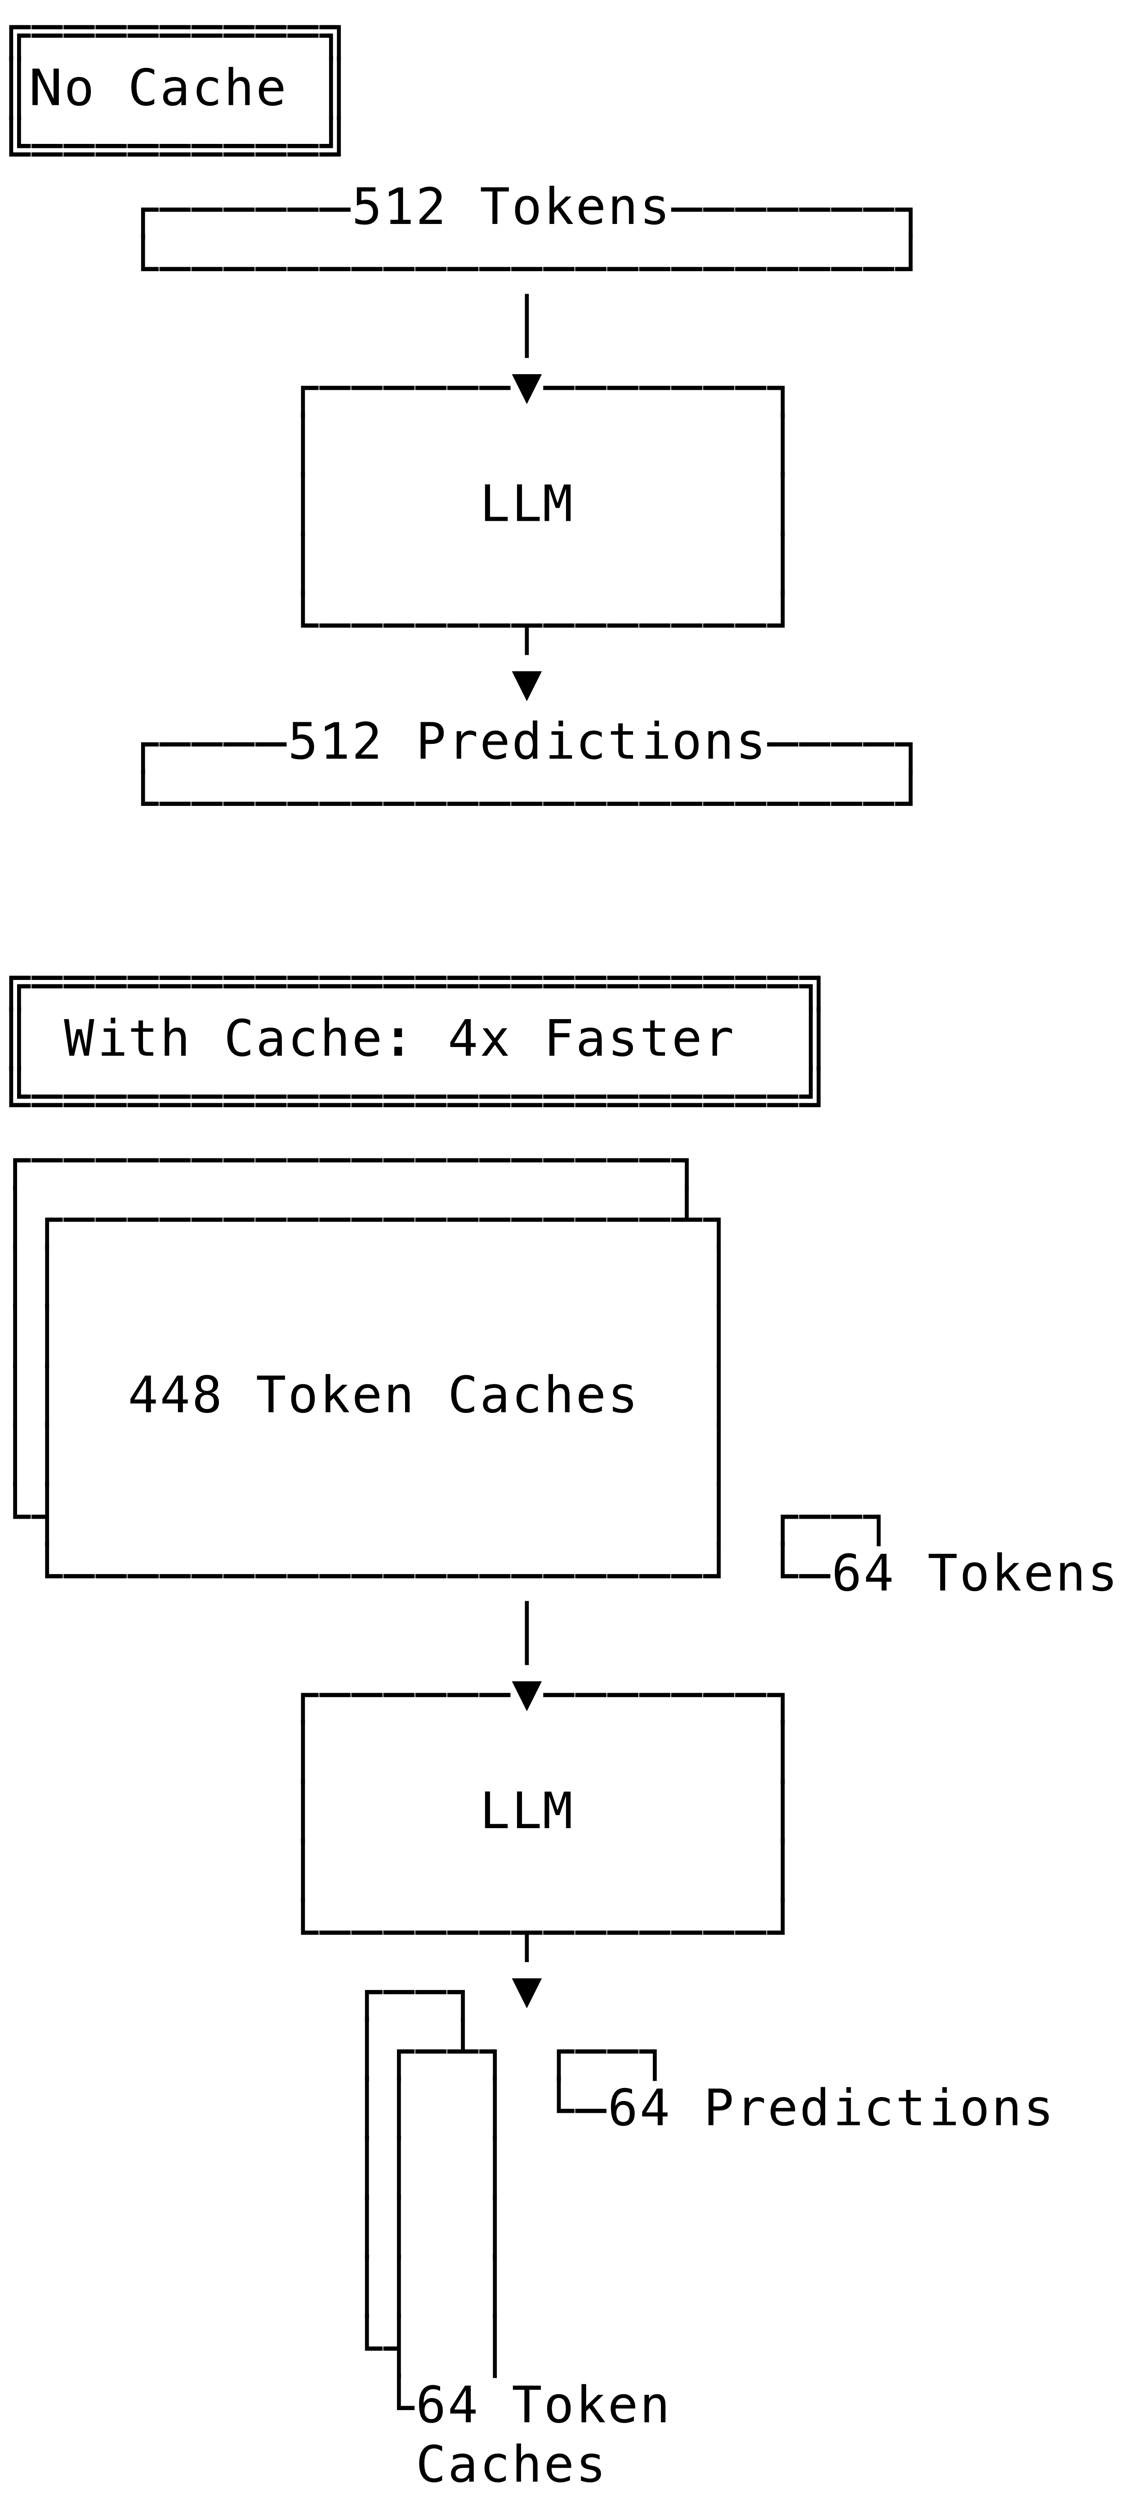 <svg xmlns="http://www.w3.org/2000/svg" width="246" height="547" viewBox="0 0 246 547"><style>@media (prefers-color-scheme:dark){path{fill:#f6f6f6}}</style><path d="M2.02 13.32V5.487h4.71v.924H2.879v6.907Zm1.718 0V7.335H6.73v.924H4.598v5.06Z"/><path d="M2.02 26.32V12.3h.859v14.02Zm1.718 0V12.3h.86v14.02Z"/><path d="M3.738 32.412v-7.111h.86v6.187H6.73v.924ZM2.02 34.26V25.3h.859v8.036H6.73v.924Zm0 187.06v-7.832h4.71v.924H2.879v6.907Zm1.718 0v-5.984H6.73v.924H4.598v5.06Z"/><path d="M2.02 234.32V220.3h.859v14.02Zm1.718 0V220.3h.86v14.02Z"/><path d="M3.738 240.412v-7.111h.86v6.187H6.73v.924ZM2.02 242.26v-8.96h.859v8.036H6.73v.924Zm.859 18.06v-6.908H6.73v.924H3.738v5.983Z"/><path d="M2.879 273.32V259.3h.86v14.02Z"/><path d="M2.879 286.32V272.3h.86v14.02Z"/><path d="M2.879 299.32V285.3h.86v14.02Z"/><path d="M2.879 312.32V298.3h.86v14.02Z"/><path d="M2.879 325.32V311.3h.86v14.02Z"/><path d="M2.879 332.336V324.3h.86v7.111H6.73v.924Zm7 13V337.3h.86v7.111h2.991v.924Zm56 31.984v-6.908h3.851v.924h-2.992v5.983Z"/><path d="M65.879 390.32V376.3h.86v14.02Z"/><path d="M65.879 403.32V389.3h.86v14.02Z"/><path d="M65.879 416.32V402.3h.86v14.02Z"/><path d="M65.879 423.336V415.3h.86v7.111h2.991v.924Zm14 18.984v-6.908h3.851v.924h-2.992v5.983Z"/><path d="M79.879 455.32V441.3h.86v14.02Z"/><path d="M79.879 468.32V454.3h.86v14.02Z"/><path d="M79.879 481.32V467.3h.86v14.02Z"/><path d="M79.879 494.32V480.3h.86v14.02Z"/><path d="M79.879 507.32V493.3h.86v14.02Z"/><path d="M79.879 514.336V506.3h.86v7.111h2.991v.924Zm7 13V519.3h.86v7.111h2.991v.924Zm9.884 15.379q-.413.22-.848.33-.436.11-.924.11-1.542 0-2.393-1.09T91.747 539q0-1.966.856-3.065.857-1.098 2.388-1.098.488 0 .924.11.435.11.848.33v1.112q-.397-.327-.854-.5-.456-.171-.918-.171-1.058 0-1.585.816-.526.817-.526 2.466 0 1.643.526 2.46.527.816 1.585.816.472 0 .926-.172t.846-.5Zm5.007-2.739h-.327q-.865 0-1.303.304-.437.303-.437.905 0 .542.327.843.328.3.908.3.816 0 1.284-.566.467-.567.472-1.566v-.22Zm1.918-.408V543h-.994v-.892q-.317.538-.797.793t-1.168.255q-.919 0-1.467-.519-.548-.518-.548-1.388 0-1.004.674-1.525t1.98-.521h1.326v-.156q-.005-.72-.365-1.045t-1.15-.325q-.504 0-1.02.145-.515.145-1.004.425v-.989q.548-.21 1.05-.314t.975-.105q.746 0 1.275.22.53.22.857.661.204.269.29.664.086.394.086 1.184m7.011 3.126q-.398.23-.82.346t-.861.116q-1.397 0-2.184-.838t-.787-2.32.787-2.32q.787-.839 2.184-.839.435 0 .848.113.414.113.833.35v1.036q-.392-.35-.787-.505t-.894-.156q-.93 0-1.43.602-.499.601-.499 1.719 0 1.111.503 1.716.502.604 1.426.604.515 0 .923-.159.409-.158.758-.491Zm6.946-3.422V543h-.994v-3.728q0-.81-.284-1.192-.285-.381-.892-.381-.693 0-1.066.491-.373.492-.373 1.41v3.4h-.989v-8.357h.989v3.244q.263-.516.714-.782t1.069-.266q.918 0 1.372.605.454.604.454 1.828m7.371.226v.483h-4.281v.033q-.043 1.23.47 1.767t1.447.537q.473 0 .989-.15.515-.15 1.1-.457v.983q-.563.23-1.087.346t-1.012.116q-1.402 0-2.192-.84-.79-.841-.79-2.318 0-1.44.774-2.3t2.063-.859q1.149 0 1.812.78.664.778.707 1.879m-.989-.29q-.064-.623-.454-1.077-.389-.454-1.12-.454-.714 0-1.176.473t-.505 1.063Zm7.199-2.014v.967q-.424-.247-.854-.371-.43-.123-.875-.123-.672 0-1.002.217-.33.218-.33.663 0 .403.247.602t1.23.387l.397.075q.736.14 1.115.558.378.42.378 1.09 0 .892-.634 1.395-.633.502-1.761.502-.446 0-.935-.094t-1.058-.282v-1.02q.553.284 1.058.426t.956.143q.655 0 1.015-.266t.36-.744q0-.688-1.316-.95l-.043-.012-.37-.075q-.854-.166-1.246-.561t-.392-1.077q0-.865.585-1.335t1.67-.47q.484 0 .93.089.445.089.875.266m-34.903-15.036v1q-.339-.2-.72-.304-.381-.105-.795-.105-1.031 0-1.563.776t-.532 2.286q.258-.538.715-.825t1.047-.287q1.16 0 1.797.711.636.712.636 2.017 0 1.3-.655 2.014-.655.715-1.842.715-1.397 0-2.047-1.002t-.65-3.155q0-2.03.782-3.097.781-1.066 2.264-1.066.397 0 .795.083.397.083.768.24m-1.934 3.39q-.693 0-1.09.499-.398.5-.398 1.38 0 .881.398 1.38.397.5 1.09.5.72 0 1.085-.475.365-.476.365-1.405 0-.934-.365-1.407t-1.085-.473m7.559-2.578-2.53 4.237h2.53Zm-.177-.989h1.256v5.226h1.07v.88h-1.07V530h-1.08v-1.912h-3.4v-1.026Zm10.481 0h6.118v.913h-2.508V530h-1.09v-7.106h-2.52Zm10.057 2.696q-.752 0-1.14.586-.386.585-.386 1.735 0 1.144.387 1.732t1.139.588q.757 0 1.144-.588t.386-1.732q0-1.15-.386-1.735-.387-.586-1.144-.586m0-.838q1.251 0 1.914.811.664.811.664 2.348 0 1.541-.66 2.35-.662.808-1.918.808-1.252 0-1.913-.809-.66-.808-.66-2.35 0-1.536.66-2.347.661-.81 1.913-.81m4.959-2.197h1.02v4.839l2.594-2.498h1.203l-2.368 2.267 2.74 3.749h-1.21l-2.223-3.104-.736.692V530h-1.02Zm11.748 4.855v.483h-4.281v.033q-.043 1.23.47 1.767t1.447.537q.473 0 .989-.15.515-.15 1.1-.457v.983q-.563.23-1.087.346t-1.012.116q-1.402 0-2.192-.84-.79-.841-.79-2.318 0-1.44.774-2.3t2.063-.859q1.149 0 1.812.78.664.778.707 1.879m-.989-.29q-.064-.623-.454-1.077-.389-.454-1.12-.454-.714 0-1.176.473t-.505 1.063Zm7.618.064V530h-.994v-3.728q0-.81-.284-1.192-.285-.381-.892-.381-.693 0-1.066.491-.373.492-.373 1.41v3.4h-.989v-6.016h.989v.903q.263-.516.714-.782t1.069-.266q.918 0 1.372.605.454.604.454 1.828"/><path d="M86.879 520.32v-5.984h-2.986v-.924h2.986v-7.111h.86v14.018Zm21 0V506.3h.86v14.02Zm-21-65v-6.908h3.851v.924h-2.992v5.983Z"/><path d="M86.879 468.32V454.3h.86v14.02Z"/><path d="M86.879 481.32V467.3h.86v14.02Z"/><path d="M86.879 494.32V480.3h.86v14.02Z"/><path d="M86.879 507.32V493.3h.86v14.02Zm21-39V454.3h.86v14.02Z"/><path d="M107.879 481.32V467.3h.86v14.02Z"/><path d="M107.879 494.32V480.3h.86v14.02Z"/><path d="M107.879 507.32V493.3h.86v14.02Zm14-44.984V454.3h.86v7.111h2.991v.924Zm4.014 0v-.924h6.837v.924Zm12.43-5.178v1q-.339-.2-.72-.304-.381-.105-.795-.105-1.031 0-1.563.776t-.532 2.286q.258-.538.715-.825t1.047-.287q1.16 0 1.797.711.636.712.636 2.017 0 1.3-.655 2.014-.655.715-1.842.715-1.397 0-2.047-1.002t-.65-3.155q0-2.03.782-3.097.781-1.066 2.264-1.066.397 0 .795.083.397.083.768.24m-1.934 3.39q-.693 0-1.09.499-.398.5-.398 1.38 0 .881.398 1.38.397.5 1.09.5.72 0 1.085-.475.365-.476.365-1.405 0-.934-.365-1.407t-1.085-.473m7.559-2.578-2.53 4.237h2.53Zm-.177-.989h1.256v5.226h1.07v.88h-1.07V465h-1.08v-1.912h-3.4v-1.026Zm12.372.892v3.013h1.257q.752 0 1.173-.398.422-.397.422-1.112 0-.714-.419-1.109-.419-.394-1.176-.394Zm-1.085-.892h2.342q1.343 0 2.036.61.692.61.692 1.785 0 1.187-.69 1.794t-2.038.607h-1.257V465h-1.085Zm12.146 3.244q-.317-.247-.645-.36t-.72-.113q-.923 0-1.412.58t-.489 1.676V465h-.994v-6.016h.994v1.177q.247-.64.76-.98.513-.342 1.217-.342.365 0 .682.092.317.091.607.284Zm6.812 1.273v.483h-4.281v.033q-.043 1.23.47 1.767t1.447.537q.473 0 .989-.15.515-.15 1.1-.457v.983q-.563.23-1.087.346t-1.012.116q-1.402 0-2.192-.84-.79-.841-.79-2.318 0-1.44.774-2.3t2.063-.859q1.149 0 1.812.78.664.778.707 1.879m-.989-.29q-.064-.623-.454-1.077-.389-.454-1.12-.454-.714 0-1.176.473t-.505 1.063Zm6.581-1.456v-3.11h.989V465h-.989v-.757q-.247.445-.658.68-.41.233-.948.233-1.09 0-1.716-.846t-.625-2.334q0-1.466.628-2.301t1.713-.836q.543 0 .956.234.414.234.65.68m-2.905 2.246q0 1.149.365 1.734.365.586 1.08.586.714 0 1.087-.59.373-.592.373-1.73 0-1.144-.373-1.733-.373-.588-1.088-.588-.714 0-1.08.586-.364.585-.364 1.735m6.994-2.993h2.53v5.226h1.96V465h-4.909v-.768h1.96v-4.458h-1.54Zm1.542-2.337h.988v1.247h-.988Zm9.46 8.025q-.398.23-.82.346t-.861.116q-1.397 0-2.184-.838t-.787-2.32.787-2.32 2.184-.839q.435 0 .848.113.414.113.833.35v1.036q-.392-.35-.787-.505t-.894-.156q-.93 0-1.43.602-.499.601-.499 1.719 0 1.111.503 1.716.502.604 1.426.604.515 0 .923-.159.409-.158.758-.491Zm4.599-7.418v1.708h2.245v.768h-2.245v3.266q0 .666.252.93.253.262.881.262h1.112v.79h-1.209q-1.111 0-1.568-.446-.456-.446-.456-1.536v-3.266h-1.606v-.768h1.606v-1.708Zm5.399 1.73h2.53v5.226h1.96V465h-4.909v-.768h1.96v-4.458h-1.54Zm1.542-2.337h.988v1.247h-.988Zm7.07 3.008q-.752 0-1.14.586-.386.585-.386 1.735 0 1.144.387 1.732t1.139.588q.757 0 1.144-.588t.386-1.732q0-1.15-.386-1.735-.387-.586-1.144-.586m0-.838q1.251 0 1.914.811.664.811.664 2.348 0 1.541-.66 2.35-.662.808-1.918.808-1.252 0-1.913-.809-.66-.808-.66-2.35 0-1.536.66-2.347.661-.81 1.913-.81m9.336 2.432V465h-.994v-3.728q0-.81-.284-1.192-.285-.381-.892-.381-.693 0-1.066.491-.373.492-.373 1.41v3.4h-.989v-6.016h.989v.903q.263-.516.714-.782t1.069-.266q.918 0 1.372.605.454.604.454 1.828m6.581-2.078v.967q-.424-.247-.854-.371-.43-.123-.875-.123-.672 0-1.002.217-.33.218-.33.663 0 .403.247.602t1.23.387l.397.075q.736.14 1.115.558.378.42.378 1.09 0 .892-.634 1.395-.633.502-1.761.502-.446 0-.935-.094t-1.058-.282v-1.02q.553.284 1.058.426t.956.143q.655 0 1.015-.266t.36-.744q0-.688-1.316-.95l-.043-.012-.37-.075q-.854-.166-1.246-.561t-.392-1.077q0-.865.585-1.335t1.67-.47q.484 0 .93.089.445.089.875.266m-138.333-9.858v-.924h6.837v.924Zm7 0v-.924h2.986v-7.111h.86v7.111h2.991v.924Zm9.986 5.984v-5.984h-2.986v-.924h3.845v6.907Z"/><path d="M121.879 455.32v-6.908h3.851v.924h-2.992v5.983Zm4.014-5.984v-.924h6.837v.924Zm7 0v-.924h6.837v.924Zm9.986 5.984v-5.984h-2.986v-.924h3.845v6.907Zm-58.986-18.984v-.924h6.837v.924Zm7 0v-.924h6.837v.924Zm9.986 5.984v-5.984h-2.986v-.924h3.845v6.907Zm14.43-2.901-3.277-6.553h6.558Zm-45.416-16.083v-.924h6.837v.924Zm7 0v-.924h6.837v.924Zm7 0v-.924h6.837v.924Zm7 0v-.924h6.837v.924Zm7 0v-.924h6.837v.924Zm7 0v-.924h6.837v.924Zm9.986 5.984v-5.984h-2.986v-.924h6.837v.924h-2.992v5.983Zm4.014-5.984v-.924h6.837v.924Zm7 0v-.924h6.837v.924Zm7 0v-.924h6.837v.924Zm7 0v-.924h6.837v.924Zm7 0v-.924h6.837v.924Zm7 0v-.924h6.837v.924Zm7 0v-.924h6.837v.924Zm7 0v-.924h2.986v-7.111h.86v8.035Zm-61.738-31.355h1.09v7.106h3.873V400h-4.963Zm7 0h1.09v7.106h3.873V400h-4.963Z"/><path d="M170.879 416.32V402.3h.86v14.02Zm-51.686-24.312h1.45l1.386 4.071 1.397-4.071h1.455V400h-1.004v-7.063l-1.429 4.21h-.822l-1.434-4.21V400h-.999Z"/><path d="M170.879 403.32V389.3h.86v14.02Z"/><path d="M170.879 390.32V376.3h.86v14.02ZM69.893 371.336v-.924h6.837v.924Zm7 0v-.924h6.837v.924Zm7 0v-.924h6.837v.924Zm7 0v-.924h6.837v.924Zm7 0v-.924h6.837v.924Zm7 0v-.924h6.837v.924Zm10.416 3.083-3.277-6.553h6.558Zm3.584-3.083v-.924h6.837v.924Zm7 0v-.924h6.837v.924Zm7 0v-.924h6.837v.924Zm7 0v-.924h6.837v.924Zm7 0v-.924h6.837v.924Zm7 0v-.924h6.837v.924Zm7 0v-.924h6.837v.924Z"/><path d="M170.879 377.32v-5.984h-2.986v-.924h3.845v6.907Zm-56-13V350.3h.86v14.02ZM13.893 345.336v-.924h6.837v.924Zm7 0v-.924h6.837v.924Zm7 0v-.924h6.837v.924Zm7 0v-.924h6.837v.924Zm7 0v-.924h6.837v.924Zm7 0v-.924h6.837v.924Zm7 0v-.924h6.837v.924Zm7 0v-.924h6.837v.924Zm7 0v-.924h6.837v.924Zm7 0v-.924h6.837v.924Zm7 0v-.924h6.837v.924Zm7 0v-.924h6.837v.924Zm7 0v-.924h6.837v.924Zm7 0v-.924h6.837v.924Zm7 0v-.924h6.837v.924Zm7 0v-.924h6.837v.924Zm7 0v-.924h6.837v.924Zm7 0v-.924h6.837v.924Zm7 0v-.924h6.837v.924Zm7 0v-.924h6.837v.924Zm7 0v-.924h2.986v-7.111h.86v8.035Zm16.986 0V337.3h.86v7.111h2.991v.924Zm4.014 0v-.924h6.837v.924Zm12.43-5.178v1q-.339-.2-.72-.304-.381-.105-.795-.105-1.031 0-1.563.776t-.532 2.286q.258-.538.715-.825t1.047-.287q1.16 0 1.797.711.636.712.636 2.017 0 1.3-.655 2.014-.655.715-1.842.715-1.397 0-2.047-1.002t-.65-3.155q0-2.03.782-3.097.781-1.066 2.264-1.066.397 0 .795.083.397.083.768.24m-1.934 3.39q-.693 0-1.09.499-.398.5-.398 1.38 0 .881.398 1.38.397.5 1.09.5.72 0 1.085-.475.365-.476.365-1.405 0-.934-.365-1.407t-1.085-.473m7.559-2.578-2.53 4.237h2.53Zm-.177-.989h1.256v5.226h1.07v.88h-1.07V348h-1.08v-1.912h-3.4v-1.026Zm10.481 0h6.118v.913h-2.508V348h-1.09v-7.106h-2.52Zm10.057 2.696q-.752 0-1.14.586-.386.585-.386 1.735 0 1.144.387 1.732t1.139.588q.757 0 1.144-.588t.386-1.732q0-1.15-.386-1.735-.387-.586-1.144-.586m0-.838q1.251 0 1.914.811.664.811.664 2.348 0 1.541-.66 2.35-.662.808-1.918.808-1.252 0-1.913-.809-.66-.808-.66-2.35 0-1.536.66-2.347.661-.81 1.913-.81m4.959-2.197h1.02v4.839l2.594-2.498h1.203l-2.368 2.267 2.74 3.749h-1.21l-2.223-3.104-.736.692V348h-1.02Zm11.748 4.855v.483h-4.281v.033q-.043 1.23.47 1.767t1.447.537q.473 0 .989-.15.515-.15 1.1-.457v.983q-.563.23-1.087.346t-1.012.116q-1.402 0-2.192-.84-.79-.841-.79-2.318 0-1.44.774-2.3t2.063-.859q1.149 0 1.812.78.664.778.707 1.879m-.989-.29q-.064-.623-.454-1.077-.389-.454-1.12-.454-.714 0-1.176.473t-.505 1.063Zm7.618.064V348h-.994v-3.728q0-.81-.284-1.192-.285-.381-.892-.381-.693 0-1.066.491-.373.492-.373 1.41v3.4h-.989v-6.016h.989v.903q.263-.516.714-.782t1.069-.266q.918 0 1.372.605.454.604.454 1.828m6.581-2.078v.967q-.424-.247-.854-.371-.43-.123-.875-.123-.672 0-1.002.217-.33.218-.33.663 0 .403.247.602t1.23.387l.397.075q.736.14 1.115.558.378.42.378 1.09 0 .892-.634 1.395-.633.502-1.761.502-.446 0-.935-.094t-1.058-.282v-1.02q.553.284 1.058.426t.956.143q.655 0 1.015-.266t.36-.744q0-.688-1.316-.95l-.043-.012-.37-.075q-.854-.166-1.246-.561t-.392-1.077q0-.865.585-1.335t1.67-.47q.484 0 .93.089.445.089.875.266M9.879 338.32v-5.984H6.893v-.924h2.986v-7.111h.86v14.018Z"/><path d="M156.879 338.32V324.3h.86v14.02Zm14 0v-6.908h3.851v.924h-2.992v5.983Zm4.014-5.984v-.924h6.837v.924Zm7 0v-.924h6.837v.924Zm9.986 5.984v-5.984h-2.986v-.924h3.845v6.907Zm-182-65v-6.908h3.851v.924h-2.992v5.983Z"/><path d="M9.879 286.32V272.3h.86v14.02Z"/><path d="M9.879 299.32V285.3h.86v14.02Z"/><path d="M9.879 312.32V298.3h.86v14.02Z"/><path d="M9.879 325.32V311.3h.86v14.02Zm22.069-23.35-2.53 4.237h2.53Zm-.177-.989h1.256v5.226h1.07v.88h-1.07V309h-1.08v-1.912h-3.4v-1.026Zm7.177.989-2.53 4.237h2.53Zm-.177-.989h1.256v5.226h1.07v.88h-1.07V309h-1.08v-1.912h-3.4v-1.026Zm118.108 24.339V311.3h.86v14.02Zm-111.57-20.128q-.726 0-1.12.405-.395.406-.395 1.147t.4 1.152 1.115.411q.73 0 1.125-.405.395-.406.395-1.158 0-.736-.4-1.144t-1.12-.408m-.946-.451q-.693-.178-1.082-.66-.39-.484-.39-1.166 0-.957.65-1.518t1.768-.561q1.122 0 1.772.561t.65 1.518q0 .682-.39 1.165-.389.483-1.082.66.806.178 1.233.715t.427 1.391q0 1.085-.693 1.697t-1.917.613-1.915-.61-.69-1.69q0-.858.427-1.398t1.232-.717m-.392-1.724q0 .644.344.983t.994.338q.655 0 .999-.338.343-.339.343-.983 0-.656-.34-1-.342-.343-1.002-.343-.65 0-.994.346-.344.347-.344.997m12.281-2.036h6.118v.913h-2.508V309h-1.09v-7.106h-2.52Zm10.057 2.696q-.752 0-1.14.586-.386.585-.386 1.735 0 1.144.387 1.732t1.139.588q.757 0 1.144-.588t.386-1.732q0-1.15-.386-1.735-.387-.586-1.144-.586m0-.838q1.251 0 1.914.811.664.811.664 2.348 0 1.541-.66 2.35-.662.808-1.918.808-1.252 0-1.913-.809-.66-.808-.66-2.35 0-1.536.66-2.347.661-.81 1.913-.81m4.959-2.197h1.02v4.839l2.594-2.498h1.203l-2.368 2.267 2.74 3.749h-1.21l-2.223-3.104-.736.692V309h-1.02Zm11.748 4.855v.483h-4.281v.033q-.043 1.23.47 1.767t1.447.537q.473 0 .989-.15.515-.15 1.1-.457v.983q-.563.23-1.087.346t-1.012.116q-1.402 0-2.192-.84-.79-.841-.79-2.318 0-1.44.774-2.3t2.063-.859q1.149 0 1.812.78.664.778.707 1.879m-.989-.29q-.064-.623-.454-1.077-.389-.454-1.12-.454-.714 0-1.176.473t-.505 1.063Zm7.618.064V309h-.994v-3.728q0-.81-.284-1.192-.285-.381-.892-.381-.693 0-1.066.491-.373.492-.373 1.41v3.4h-.989v-6.016h.989v.903q.263-.516.714-.782t1.069-.266q.918 0 1.372.605.454.604.454 1.828m14.118 3.443q-.413.22-.848.33-.436.11-.924.11-1.542 0-2.393-1.09T98.747 305q0-1.966.856-3.065.857-1.098 2.388-1.098.488 0 .924.11.435.11.848.33v1.112q-.397-.327-.854-.5-.456-.171-.918-.171-1.058 0-1.585.816-.526.817-.526 2.466 0 1.643.526 2.46.527.816 1.585.816.472 0 .926-.172t.846-.5Zm5.007-2.739h-.327q-.865 0-1.303.304-.437.303-.437.905 0 .542.327.843.328.3.908.3.816 0 1.284-.566.467-.567.472-1.566v-.22Zm1.918-.408V309h-.994v-.892q-.317.538-.797.793t-1.168.255q-.919 0-1.467-.519-.548-.518-.548-1.388 0-1.004.674-1.525t1.98-.521h1.326v-.156q-.005-.72-.365-1.045t-1.15-.325q-.504 0-1.02.145-.515.145-1.004.425v-.989q.548-.21 1.05-.314t.975-.105q.746 0 1.275.22.53.22.857.661.204.269.29.664.086.394.086 1.184m7.011 3.126q-.398.23-.82.346t-.861.116q-1.397 0-2.184-.838t-.787-2.32.787-2.32 2.184-.839q.435 0 .848.113.414.113.833.35v1.036q-.392-.35-.787-.505t-.894-.156q-.93 0-1.43.602-.499.601-.499 1.719 0 1.111.503 1.716.502.604 1.426.604.515 0 .923-.159.409-.158.758-.491Zm6.946-3.422V309h-.994v-3.728q0-.81-.284-1.192-.285-.381-.892-.381-.693 0-1.066.491-.373.492-.373 1.41v3.4h-.989v-8.357h.989v3.244q.263-.516.714-.782t1.069-.266q.918 0 1.372.605.454.604.454 1.828m7.371.226v.483h-4.281v.033q-.043 1.23.47 1.767t1.447.537q.473 0 .989-.15.515-.15 1.1-.457v.983q-.563.23-1.087.346t-1.012.116q-1.402 0-2.192-.84-.79-.841-.79-2.318 0-1.44.774-2.3t2.063-.859q1.149 0 1.812.78.664.778.707 1.879m-.989-.29q-.064-.623-.454-1.077-.389-.454-1.12-.454-.714 0-1.176.473t-.505 1.063Zm7.199-2.014v.967q-.424-.247-.854-.371-.43-.123-.875-.123-.672 0-1.002.217-.33.218-.33.663 0 .403.247.602t1.23.387l.397.075q.736.14 1.115.558.378.42.378 1.09 0 .892-.634 1.395-.633.502-1.761.502-.446 0-.935-.094t-1.058-.282v-1.02q.553.284 1.058.426t.956.143q.655 0 1.015-.266t.36-.744q0-.688-1.316-.95l-.043-.012-.37-.075q-.854-.166-1.246-.561t-.392-1.077q0-.865.585-1.335t1.67-.47q.484 0 .93.089.445.089.875.266"/><path d="M156.879 312.32V298.3h.86v14.02Zm0-26V272.3h.86v14.02Z"/><path d="M156.879 299.32V285.3h.86v14.02ZM13.893 267.336v-.924h6.837v.924Zm7 0v-.924h6.837v.924Zm7 0v-.924h6.837v.924Zm7 0v-.924h6.837v.924Zm7 0v-.924h6.837v.924Zm7 0v-.924h6.837v.924Zm7 0v-.924h6.837v.924Zm7 0v-.924h6.837v.924Zm7 0v-.924h6.837v.924Zm7 0v-.924h6.837v.924Zm7 0v-.924h6.837v.924Zm7 0v-.924h6.837v.924Zm7 0v-.924h6.837v.924Zm7 0v-.924h6.837v.924Zm7 0v-.924h6.837v.924Zm7 0v-.924h6.837v.924Zm7 0v-.924h6.837v.924Zm7 0v-.924h6.837v.924Zm7 0v-.924h6.837v.924Zm7 0v-.924h2.986v-7.111h.86v7.111h2.991v.924Zm9.986 5.984v-5.984h-2.986v-.924h3.845v6.907ZM6.893 254.336v-.924h6.837v.924Zm7 0v-.924h6.837v.924Zm7 0v-.924h6.837v.924Zm7 0v-.924h6.837v.924Zm7 0v-.924h6.837v.924Zm7 0v-.924h6.837v.924Zm7 0v-.924h6.837v.924Zm7 0v-.924h6.837v.924Zm7 0v-.924h6.837v.924Zm7 0v-.924h6.837v.924Zm7 0v-.924h6.837v.924Zm7 0v-.924h6.837v.924Zm7 0v-.924h6.837v.924Zm7 0v-.924h6.837v.924Zm7 0v-.924h6.837v.924Zm7 0v-.924h6.837v.924Zm7 0v-.924h6.837v.924Zm7 0v-.924h6.837v.924Zm7 0v-.924h6.837v.924Zm7 0v-.924h6.837v.924Z"/><path d="M149.879 260.32v-5.984h-2.986v-.924h3.845v6.907ZM6.893 240.412v-.924h6.837v.924Zm0 1.848v-.924h6.837v.924Zm7-1.848v-.924h6.837v.924Zm0 1.848v-.924h6.837v.924Zm7-1.848v-.924h6.837v.924Zm0 1.848v-.924h6.837v.924Zm7-1.848v-.924h6.837v.924Zm0 1.848v-.924h6.837v.924Zm7-1.848v-.924h6.837v.924Zm0 1.848v-.924h6.837v.924Zm7-1.848v-.924h6.837v.924Zm0 1.848v-.924h6.837v.924Zm7-1.848v-.924h6.837v.924Zm0 1.848v-.924h6.837v.924Zm7-1.848v-.924h6.837v.924Zm0 1.848v-.924h6.837v.924Zm7-1.848v-.924h6.837v.924Zm0 1.848v-.924h6.837v.924Zm7-1.848v-.924h6.837v.924Zm0 1.848v-.924h6.837v.924Zm7-1.848v-.924h6.837v.924Zm0 1.848v-.924h6.837v.924Zm7-1.848v-.924h6.837v.924Zm0 1.848v-.924h6.837v.924Zm7-1.848v-.924h6.837v.924Zm0 1.848v-.924h6.837v.924Zm7-1.848v-.924h6.837v.924Zm0 1.848v-.924h6.837v.924Zm7-1.848v-.924h6.837v.924Zm0 1.848v-.924h6.837v.924Zm7-1.848v-.924h6.837v.924Zm0 1.848v-.924h6.837v.924Zm7-1.848v-.924h6.837v.924Zm0 1.848v-.924h6.837v.924Zm7-1.848v-.924h6.837v.924Zm0 1.848v-.924h6.837v.924Zm7-1.848v-.924h6.837v.924Zm0 1.848v-.924h6.837v.924Zm7-1.848v-.924h6.837v.924Zm0 1.848v-.924h6.837v.924Zm7-1.848v-.924h6.837v.924Zm0 1.848v-.924h6.837v.924Zm7-1.848v-.924h6.837v.924Zm0 1.848v-.924h6.837v.924Zm7-1.848v-.924h6.837v.924Zm0 1.848v-.924h6.837v.924Zm7-1.848v-.924h6.837v.924Zm0 1.848v-.924h6.837v.924Zm7-1.848v-.924h2.127v-6.187h.859v7.111Zm0 1.848v-.924h3.845V233.3h.86v8.959ZM14 222.981h1.058l.768 6.51.913-4.308h1.134l.923 4.318.768-6.52h1.059L19.425 231h-1.026l-1.09-4.764L16.224 231h-1.026Zm8.697 2.025h2.53v5.226h1.96V231h-4.909v-.768h1.96v-4.458h-1.54Zm1.542-2.337h.988v1.247h-.988Zm7.059.607v1.708h2.245v.768h-2.245v3.266q0 .666.252.93.253.262.881.262h1.112v.79h-1.209q-1.111 0-1.568-.446-.456-.446-.456-1.536v-3.266h-1.606v-.768h1.606v-1.708Zm9.347 3.996V231h-.994v-3.728q0-.81-.284-1.192-.285-.381-.892-.381-.693 0-1.066.491-.373.492-.373 1.41v3.4h-.989v-8.357h.989v3.244q.263-.516.714-.782t1.069-.266q.918 0 1.372.605.454.604.454 1.828m14.118 3.443q-.413.22-.848.33-.436.11-.924.11-1.542 0-2.393-1.09T49.747 227q0-1.966.856-3.065.857-1.098 2.388-1.098.488 0 .924.11.435.11.848.33v1.112q-.397-.327-.854-.5-.456-.171-.918-.171-1.058 0-1.585.816-.526.817-.526 2.466 0 1.643.526 2.46.527.816 1.585.816.472 0 .926-.172t.846-.5Zm5.007-2.739h-.327q-.865 0-1.303.304-.437.303-.437.905 0 .542.327.843.328.3.908.3.816 0 1.284-.566.467-.567.472-1.566v-.22Zm1.918-.408V231h-.994v-.892q-.317.538-.797.793t-1.168.255q-.919 0-1.467-.519-.548-.518-.548-1.388 0-1.004.674-1.525.675-.521 1.98-.521h1.326v-.156q-.005-.72-.365-1.045t-1.15-.325q-.504 0-1.02.145-.515.145-1.004.425v-.989q.548-.21 1.05-.314t.975-.105q.746 0 1.275.22.53.22.857.661.204.269.29.664.086.394.086 1.184m7.011 3.126q-.398.23-.82.346t-.861.116q-1.397 0-2.184-.838t-.787-2.32.787-2.32q.787-.839 2.184-.839.435 0 .848.113.414.113.833.35v1.036q-.392-.35-.787-.505t-.894-.156q-.93 0-1.43.602-.499.601-.499 1.719 0 1.111.503 1.716.502.604 1.426.604.515 0 .923-.159.409-.158.758-.491Zm6.946-3.422V231h-.994v-3.728q0-.81-.284-1.192-.285-.381-.892-.381-.693 0-1.066.491-.373.492-.373 1.41v3.4h-.989v-8.357h.989v3.244q.263-.516.714-.782t1.069-.266q.918 0 1.372.605.454.604.454 1.828m7.371.226v.483h-4.281v.033q-.043 1.23.47 1.767t1.447.537q.473 0 .989-.15.515-.15 1.1-.457v.983q-.563.23-1.087.346t-1.012.116q-1.402 0-2.192-.84-.79-.841-.79-2.318 0-1.44.774-2.3t2.063-.859q1.149 0 1.812.78.664.778.707 1.879m-.989-.29q-.064-.623-.454-1.077-.389-.454-1.12-.454-.714 0-1.176.473t-.505 1.063Zm4.277-2.218h1.676v1.939h-1.676Zm0 4.055h1.676V231h-1.676Zm15.644-5.075-2.53 4.237h2.53Zm-.177-.989h1.256v5.226h1.07v.88h-1.07V231h-1.08v-1.912h-3.4v-1.026Zm9.234 2.003-2.154 2.88 2.363 3.136h-1.144l-1.761-2.412-1.757 2.412h-1.144l2.363-3.137-2.153-2.879h1.095l1.596 2.176 1.584-2.176Zm9.246-2.003h4.722v.913h-3.631v2.148h3.292v.914h-3.292V231h-1.09Zm9.519 4.995h-.327q-.865 0-1.303.304-.437.303-.437.905 0 .542.327.843.328.3.908.3.816 0 1.284-.566.467-.567.472-1.566v-.22Zm1.918-.408V231h-.994v-.892q-.317.538-.797.793t-1.168.255q-.919 0-1.467-.519-.548-.518-.548-1.388 0-1.004.674-1.525t1.98-.521h1.326v-.156q-.005-.72-.365-1.045t-1.15-.325q-.504 0-1.02.145-.515.145-1.004.425v-.989q.548-.21 1.05-.314t.975-.105q.746 0 1.275.22.53.22.857.661.204.269.29.664.086.394.086 1.184m6.538-2.374v.967q-.424-.247-.854-.371-.43-.123-.875-.123-.672 0-1.002.217-.33.218-.33.663 0 .403.247.602t1.23.387l.397.075q.736.14 1.115.558.378.42.378 1.09 0 .892-.634 1.395-.633.502-1.761.502-.446 0-.935-.094t-1.058-.282v-1.02q.553.284 1.058.426t.956.143q.655 0 1.015-.266t.36-.744q0-.688-1.316-.95l-.043-.012-.37-.075q-.854-.166-1.246-.561t-.392-1.077q0-.865.585-1.335t1.67-.47q.484 0 .93.089.445.089.875.266m5.072-1.918v1.708h2.245v.768h-2.245v3.266q0 .666.252.93.253.262.881.262h1.112v.79h-1.209q-1.111 0-1.568-.446-.456-.446-.456-1.536v-3.266h-1.606v-.768h1.606v-1.708Zm9.718 4.222v.483h-4.281v.033q-.043 1.23.47 1.767t1.447.537q.473 0 .989-.15.515-.15 1.1-.457v.983q-.563.23-1.087.346t-1.012.116q-1.402 0-2.192-.84-.79-.841-.79-2.318 0-1.44.774-2.3t2.063-.859q1.149 0 1.812.78.664.778.707 1.879m-.989-.29q-.064-.623-.454-1.077-.389-.454-1.12-.454-.714 0-1.176.473t-.505 1.063Zm8.177-.983q-.317-.247-.645-.36t-.72-.113q-.923 0-1.412.58t-.489 1.676V231h-.994v-6.016h.994v1.177q.247-.64.76-.98.513-.342 1.217-.342.365 0 .682.092.317.091.607.284Z"/><path d="M177.02 234.32V220.3h.859v14.02Zm1.718 0V220.3h.86v14.02ZM6.893 214.412v-.924h6.837v.924Zm0 1.848v-.924h6.837v.924Zm7-1.848v-.924h6.837v.924Zm0 1.848v-.924h6.837v.924Zm7-1.848v-.924h6.837v.924Zm0 1.848v-.924h6.837v.924Zm7-1.848v-.924h6.837v.924Zm0 1.848v-.924h6.837v.924Zm7-1.848v-.924h6.837v.924Zm0 1.848v-.924h6.837v.924Zm7-1.848v-.924h6.837v.924Zm0 1.848v-.924h6.837v.924Zm7-1.848v-.924h6.837v.924Zm0 1.848v-.924h6.837v.924Zm7-1.848v-.924h6.837v.924Zm0 1.848v-.924h6.837v.924Zm7-1.848v-.924h6.837v.924Zm0 1.848v-.924h6.837v.924Zm7-1.848v-.924h6.837v.924Zm0 1.848v-.924h6.837v.924Zm7-1.848v-.924h6.837v.924Zm0 1.848v-.924h6.837v.924Zm7-1.848v-.924h6.837v.924Zm0 1.848v-.924h6.837v.924Zm7-1.848v-.924h6.837v.924Zm0 1.848v-.924h6.837v.924Zm7-1.848v-.924h6.837v.924Zm0 1.848v-.924h6.837v.924Zm7-1.848v-.924h6.837v.924Zm0 1.848v-.924h6.837v.924Zm7-1.848v-.924h6.837v.924Zm0 1.848v-.924h6.837v.924Zm7-1.848v-.924h6.837v.924Zm0 1.848v-.924h6.837v.924Zm7-1.848v-.924h6.837v.924Zm0 1.848v-.924h6.837v.924Zm7-1.848v-.924h6.837v.924Zm0 1.848v-.924h6.837v.924Zm7-1.848v-.924h6.837v.924Zm0 1.848v-.924h6.837v.924Zm7-1.848v-.924h6.837v.924Zm0 1.848v-.924h6.837v.924Zm7-1.848v-.924h6.837v.924Zm0 1.848v-.924h6.837v.924Zm7-1.848v-.924h6.837v.924Zm0 1.848v-.924h6.837v.924Zm7-1.848v-.924h6.837v.924Zm0 1.848v-.924h6.837v.924Z"/><path d="M178.738 221.32v-6.908h-3.845v-.924h4.705v7.831Zm-1.718 0v-5.06h-2.127v-.924h2.986v5.983Zm-146.141-169v-6.908h3.851v.924h-2.992v5.983Z"/><path d="M30.879 59.336V51.3h.86v7.111h2.991v.924Zm0 109.984v-6.908h3.851v.924h-2.992v5.983Z"/><path d="M30.879 176.336V168.3h.86v7.111h2.991v.924Zm4.014 0v-.924h6.837v.924Zm7 0v-.924h6.837v.924Zm7 0v-.924h6.837v.924Zm7 0v-.924h6.837v.924Zm7 0v-.924h6.837v.924Zm7 0v-.924h6.837v.924Zm7 0v-.924h6.837v.924Zm7 0v-.924h6.837v.924Zm7 0v-.924h6.837v.924Zm7 0v-.924h6.837v.924Zm7 0v-.924h6.837v.924Zm7 0v-.924h6.837v.924Zm7 0v-.924h6.837v.924Zm7 0v-.924h6.837v.924Zm7 0v-.924h6.837v.924Zm7 0v-.924h6.837v.924Zm7 0v-.924h6.837v.924Zm7 0v-.924h6.837v.924Zm7 0v-.924h6.837v.924Zm7 0v-.924h6.837v.924Zm7 0v-.924h6.837v.924Zm7 0v-.924h6.837v.924Zm7 0v-.924h6.837v.924Zm7 0v-.924h2.986v-7.111h.86v8.035Zm-161-13v-.924h6.837v.924Zm7 0v-.924h6.837v.924Zm7 0v-.924h6.837v.924Zm7 0v-.924h6.837v.924Zm8.219-5.355h4.06v.913H65.1v1.971q.231-.086.465-.126.233-.04.47-.04 1.246 0 1.976.736.73.735.73 1.992 0 1.268-.765 1.998t-2.092.73q-.639 0-1.168-.085t-.948-.258v-1.101q.494.268.994.4t1.02.132q.897 0 1.383-.473t.486-1.343q0-.86-.502-1.337-.502-.478-1.399-.478-.435 0-.849.1-.413.099-.79.297Zm7.338 7.111h1.687v-6.058l-2.02.972v-1.042l2.009-.956h1.085v7.084h1.665V166H71.45Zm7.553-.005h3.685V166h-4.872v-.913q1.005-1.058 1.757-1.87.752-.81 1.036-1.143.537-.656.725-1.061.188-.406.188-.83 0-.671-.394-1.053-.395-.381-1.083-.381-.488 0-1.025.177-.538.178-1.14.537v-1.095q.554-.264 1.089-.398t1.055-.134q1.176 0 1.893.626.717.625.717 1.64 0 .516-.239 1.032-.239.515-.776 1.138-.3.35-.873.967-.572.618-1.743 1.848m14.14-6.214v3.013H94.4q.752 0 1.173-.398.422-.397.422-1.112 0-.714-.419-1.109-.419-.394-1.176-.394Zm-1.085-.892H94.4q1.343 0 2.036.61.692.61.692 1.785 0 1.187-.69 1.794t-2.038.607h-1.257V166h-1.085Zm12.146 3.244q-.317-.247-.645-.36t-.72-.113q-.923 0-1.412.58t-.489 1.676V166h-.994v-6.016h.994v1.177q.247-.64.76-.98.513-.342 1.217-.342.365 0 .682.092.317.091.607.284Zm6.812 1.273v.483h-4.281v.033q-.043 1.23.47 1.767t1.447.537q.473 0 .989-.15.515-.15 1.1-.457v.983q-.563.23-1.087.346t-1.012.116q-1.402 0-2.192-.84-.79-.841-.79-2.318 0-1.44.774-2.3t2.063-.859q1.149 0 1.812.78.664.778.707 1.879m-.989-.29q-.064-.623-.454-1.077-.389-.454-1.12-.454-.714 0-1.176.473t-.505 1.063Zm6.581-1.456v-3.11h.989V166h-.989v-.757q-.247.445-.658.68-.41.233-.948.233-1.09 0-1.716-.846t-.625-2.334q0-1.466.628-2.301t1.713-.836q.543 0 .956.234.414.234.65.68m-2.905 2.246q0 1.149.365 1.734.365.586 1.08.586.714 0 1.087-.59.373-.592.373-1.73 0-1.144-.373-1.733-.373-.588-1.088-.588-.714 0-1.08.586-.364.585-.364 1.735m6.994-2.993h2.53v5.226h1.96V166h-4.909v-.768h1.96v-4.458h-1.54Zm1.542-2.337h.988v1.247h-.988Zm9.46 8.025q-.398.23-.82.346t-.861.116q-1.397 0-2.184-.838t-.787-2.32.787-2.32q.787-.839 2.184-.839.435 0 .848.113.414.113.833.35v1.036q-.392-.35-.787-.505t-.894-.156q-.93 0-1.43.602-.499.601-.499 1.719 0 1.111.503 1.716.502.604 1.426.604.515 0 .923-.159.409-.158.758-.491Zm4.599-7.418v1.708h2.245v.768h-2.245v3.266q0 .666.252.93.253.262.881.262h1.112v.79h-1.209q-1.111 0-1.568-.446-.456-.446-.456-1.536v-3.266h-1.606v-.768h1.606v-1.708Zm5.399 1.73h2.53v5.226h1.96V166h-4.909v-.768h1.96v-4.458h-1.54Zm1.542-2.337h.988v1.247h-.988Zm7.07 3.008q-.752 0-1.14.586-.386.585-.386 1.735 0 1.144.387 1.732t1.139.588q.757 0 1.144-.588t.386-1.732q0-1.15-.386-1.735-.387-.586-1.144-.586m0-.838q1.251 0 1.914.811.664.811.664 2.348 0 1.541-.66 2.35-.662.808-1.918.808-1.252 0-1.913-.809-.66-.808-.66-2.35 0-1.536.66-2.347.661-.81 1.913-.81m9.336 2.432V166h-.994v-3.728q0-.81-.284-1.192-.285-.381-.892-.381-.693 0-1.066.491-.373.492-.373 1.41v3.4h-.989v-6.016h.989v.903q.263-.516.714-.782t1.069-.266q.918 0 1.372.605.454.604.454 1.828m6.581-2.078v.967q-.424-.247-.854-.371-.43-.123-.875-.123-.672 0-1.002.217-.33.218-.33.663 0 .403.247.602t1.23.387l.397.075q.736.14 1.115.558.378.42.378 1.09 0 .892-.634 1.395-.633.502-1.761.502-.446 0-.935-.094t-1.058-.282v-1.02q.553.284 1.058.426t.956.143q.655 0 1.015-.266t.36-.744q0-.688-1.316-.95l-.043-.012-.37-.075q-.854-.166-1.246-.561t-.392-1.077q0-.865.585-1.335t1.67-.47q.484 0 .93.089.445.089.875.266m1.667 3.142v-.924h6.837v.924Zm7 0v-.924h6.837v.924Zm7 0v-.924h6.837v.924Zm7 0v-.924h6.837v.924Z"/><path d="M198.879 169.32v-5.984h-2.986v-.924h3.845v6.907Zm-133-78v-6.908h3.851v.924h-2.992v5.983Z"/><path d="M65.879 104.32V90.3h.86v14.02Z"/><path d="M65.879 117.32V103.3h.86v14.02Z"/><path d="M65.879 130.32V116.3h.86v14.02Z"/><path d="M65.879 137.336V129.3h.86v7.111h2.991v.924Zm49.43 16.083-3.277-6.553h6.558Zm-45.416-16.083v-.924h6.837v.924Zm7 0v-.924h6.837v.924Zm7 0v-.924h6.837v.924Zm7 0v-.924h6.837v.924Zm7 0v-.924h6.837v.924Zm7 0v-.924h6.837v.924Zm9.986 5.984v-5.984h-2.986v-.924h6.837v.924h-2.992v5.983Zm4.014-5.984v-.924h6.837v.924Zm7 0v-.924h6.837v.924Zm7 0v-.924h6.837v.924Zm7 0v-.924h6.837v.924Zm7 0v-.924h6.837v.924Zm7 0v-.924h6.837v.924Zm7 0v-.924h6.837v.924Zm7 0v-.924h2.986v-7.111h.86v8.035Zm-61.738-31.355h1.09v7.106h3.873V114h-4.963Zm7 0h1.09v7.106h3.873V114h-4.963Z"/><path d="M170.879 130.32V116.3h.86v14.02Zm-51.686-24.312h1.45l1.386 4.071 1.397-4.071h1.455V114h-1.004v-7.063l-1.429 4.21h-.822l-1.434-4.21V114h-.999Z"/><path d="M170.879 117.32V103.3h.86v14.02Z"/><path d="M170.879 104.32V90.3h.86v14.02ZM69.893 85.336v-.924h6.837v.924Zm7 0v-.924h6.837v.924Zm7 0v-.924h6.837v.924Zm7 0v-.924h6.837v.924Zm7 0v-.924h6.837v.924Zm7 0v-.924h6.837v.924Zm10.416 3.083-3.277-6.553h6.558Zm3.584-3.083v-.924h6.837v.924Zm7 0v-.924h6.837v.924Zm7 0v-.924h6.837v.924Zm7 0v-.924h6.837v.924Zm7 0v-.924h6.837v.924Zm7 0v-.924h6.837v.924Zm7 0v-.924h6.837v.924Z"/><path d="M170.879 91.32v-5.984h-2.986v-.924h3.845v6.907Zm-56-13V64.3h.86v14.02ZM34.893 59.336v-.924h6.837v.924Zm7 0v-.924h6.837v.924Zm7 0v-.924h6.837v.924Zm7 0v-.924h6.837v.924Zm7 0v-.924h6.837v.924Zm7 0v-.924h6.837v.924Zm7 0v-.924h6.837v.924Zm7 0v-.924h6.837v.924Zm7 0v-.924h6.837v.924Zm7 0v-.924h6.837v.924Zm7 0v-.924h6.837v.924Zm7 0v-.924h6.837v.924Zm7 0v-.924h6.837v.924Zm7 0v-.924h6.837v.924Zm7 0v-.924h6.837v.924Zm7 0v-.924h6.837v.924Zm7 0v-.924h6.837v.924Zm7 0v-.924h6.837v.924Zm7 0v-.924h6.837v.924Zm7 0v-.924h6.837v.924Zm7 0v-.924h6.837v.924Zm7 0v-.924h6.837v.924Zm7 0v-.924h6.837v.924Zm7 0v-.924h2.986v-7.111h.86v8.035Zm-161-13v-.924h6.837v.924Zm7 0v-.924h6.837v.924Zm7 0v-.924h6.837v.924Zm7 0v-.924h6.837v.924Zm7 0v-.924h6.837v.924Zm7 0v-.924h6.837v.924Zm8.219-5.355h4.06v.913H79.1v1.971q.231-.086.465-.126.233-.04.47-.04 1.246 0 1.976.736.73.735.73 1.992 0 1.268-.765 1.998t-2.092.73q-.639 0-1.168-.085t-.948-.258v-1.101q.494.268.994.4t1.02.132q.897 0 1.383-.473t.486-1.343q0-.86-.502-1.337-.502-.478-1.399-.478-.435 0-.849.1-.413.099-.79.297Zm7.338 7.111h1.687v-6.058l-2.02.972v-1.042l2.009-.956h1.085v7.084h1.665V49H85.45Zm7.553-.005h3.685V49h-4.872v-.913q1.005-1.058 1.757-1.87.752-.81 1.036-1.143.537-.656.725-1.061.188-.406.188-.83 0-.671-.394-1.053-.395-.381-1.083-.381-.488 0-1.025.177-.538.178-1.14.537v-1.095q.554-.264 1.089-.398t1.055-.134q1.176 0 1.893.626.717.625.717 1.64 0 .516-.239 1.032-.239.515-.776 1.138-.3.35-.873.967-.572.618-1.743 1.848m12.249-7.106h6.118v.913h-2.508V49h-1.09v-7.106h-2.52Zm10.057 2.696q-.752 0-1.14.586-.386.585-.386 1.735 0 1.144.387 1.732t1.139.588q.757 0 1.144-.588t.386-1.732q0-1.15-.386-1.735-.387-.586-1.144-.586m0-.838q1.251 0 1.914.811.664.811.664 2.348 0 1.541-.66 2.35-.662.808-1.918.808-1.252 0-1.913-.809-.66-.808-.66-2.35 0-1.536.66-2.347.661-.81 1.913-.81m4.959-2.197h1.02v4.839l2.594-2.498h1.203l-2.368 2.267 2.74 3.749h-1.21l-2.223-3.104-.736.692V49h-1.02Zm11.748 4.855v.483h-4.281v.033q-.043 1.23.47 1.767t1.447.537q.473 0 .989-.15.515-.15 1.1-.457v.983q-.563.23-1.087.346t-1.012.116q-1.402 0-2.192-.84-.79-.841-.79-2.318 0-1.44.774-2.3t2.063-.859q1.149 0 1.812.78.664.778.707 1.879m-.989-.29q-.064-.623-.454-1.077-.389-.454-1.12-.454-.714 0-1.176.473t-.505 1.063Zm7.618.064V49h-.994v-3.728q0-.81-.284-1.192-.285-.381-.892-.381-.693 0-1.066.491-.373.492-.373 1.41V49h-.989v-6.016h.989v.903q.263-.516.714-.782t1.069-.266q.918 0 1.372.605.454.604.454 1.828m6.581-2.078v.967q-.424-.247-.854-.371-.43-.123-.875-.123-.672 0-1.002.217-.33.218-.33.663 0 .403.247.602t1.23.387l.397.075q.736.14 1.115.558.378.42.378 1.09 0 .892-.634 1.395-.633.502-1.761.502-.446 0-.935-.094t-1.058-.282v-1.02q.553.284 1.058.426t.956.143q.655 0 1.015-.266t.36-.744q0-.688-1.316-.95l-.043-.012-.37-.075q-.854-.166-1.246-.561t-.392-1.077q0-.865.585-1.335t1.67-.47q.484 0 .93.089.445.089.875.266m1.667 3.142v-.924h6.837v.924Zm7 0v-.924h6.837v.924Zm7 0v-.924h6.837v.924Zm7 0v-.924h6.837v.924Zm7 0v-.924h6.837v.924Zm7 0v-.924h6.837v.924Zm7 0v-.924h6.837v.924Z"/><path d="M198.879 52.32v-5.984h-2.986v-.924h3.845v6.907ZM6.893 32.412v-.924h6.837v.924Zm0 1.848v-.924h6.837v.924Zm7-1.848v-.924h6.837v.924Zm0 1.848v-.924h6.837v.924Zm7-1.848v-.924h6.837v.924Zm0 1.848v-.924h6.837v.924Zm7-1.848v-.924h6.837v.924Zm0 1.848v-.924h6.837v.924Zm7-1.848v-.924h6.837v.924Zm0 1.848v-.924h6.837v.924Zm7-1.848v-.924h6.837v.924Zm0 1.848v-.924h6.837v.924Zm7-1.848v-.924h6.837v.924Zm0 1.848v-.924h6.837v.924Zm7-1.848v-.924h6.837v.924Zm0 1.848v-.924h6.837v.924Zm7-1.848v-.924h6.837v.924Zm0 1.848v-.924h6.837v.924Zm7-1.848v-.924h2.127v-6.187h.859v7.111Zm0 1.848v-.924h3.845V25.3h.86v8.959ZM7.102 15.008h1.482l3.137 6.58v-6.58h1.155V23h-1.482l-3.137-6.58V23H7.102Zm10.207 2.669q-.752 0-1.14.586-.386.585-.386 1.735 0 1.144.387 1.732t1.139.588q.757 0 1.144-.588t.386-1.732q0-1.15-.386-1.735-.387-.586-1.144-.586m0-.838q1.251 0 1.914.811.664.811.664 2.348 0 1.541-.66 2.35-.662.808-1.918.808-1.252 0-1.913-.809-.66-.808-.66-2.35 0-1.536.66-2.347.661-.81 1.913-.81m16.454 5.875q-.413.22-.848.33-.436.11-.924.11-1.542 0-2.393-1.09T28.747 19q0-1.966.856-3.065.857-1.098 2.388-1.098.488 0 .924.11.435.11.848.33v1.112q-.397-.327-.854-.5-.456-.171-.918-.171-1.058 0-1.585.816-.526.817-.526 2.466 0 1.643.526 2.46.527.816 1.585.816.472 0 .926-.172t.846-.5Zm5.007-2.739h-.327q-.865 0-1.303.304-.437.303-.437.905 0 .542.327.843.328.3.908.3.816 0 1.284-.566.467-.567.472-1.566v-.22Zm1.918-.408V23h-.994v-.892q-.317.538-.797.793t-1.168.255q-.919 0-1.467-.519-.548-.518-.548-1.388 0-1.004.674-1.525.675-.521 1.98-.521h1.326v-.156q-.005-.72-.365-1.045t-1.15-.325q-.504 0-1.02.145-.515.145-1.004.425v-.989q.548-.21 1.05-.314t.975-.105q.746 0 1.275.22.53.22.857.661.204.269.29.664.086.394.086 1.184m7.011 3.126q-.398.23-.82.346t-.861.116q-1.397 0-2.184-.838t-.787-2.32.787-2.32 2.184-.839q.435 0 .848.113.414.113.833.35v1.036q-.392-.35-.787-.505t-.894-.156q-.93 0-1.43.602-.499.601-.499 1.719 0 1.111.503 1.716.502.604 1.426.604.515 0 .923-.159.409-.158.758-.491Zm6.946-3.422V23h-.994v-3.728q0-.81-.284-1.192-.285-.381-.892-.381-.693 0-1.066.491-.373.492-.373 1.41V23h-.989v-8.357h.989v3.244q.263-.516.714-.782t1.069-.266q.918 0 1.372.605.454.604.454 1.828m7.371.226v.483h-4.281v.033q-.043 1.23.47 1.767t1.447.537q.473 0 .989-.15.515-.15 1.1-.457v.983q-.563.23-1.087.346t-1.012.116q-1.402 0-2.192-.84-.79-.841-.79-2.318 0-1.44.774-2.3t2.063-.859q1.149 0 1.812.78.664.778.707 1.879m-.989-.29q-.064-.623-.454-1.077-.389-.454-1.12-.454-.714 0-1.176.473t-.505 1.063Z"/><path d="M72.02 26.32V12.3h.859v14.02Zm1.718 0V12.3h.86v14.02ZM6.893 6.412v-.924h6.837v.924Zm0 1.848v-.924h6.837v.924Zm7-1.848v-.924h6.837v.924Zm0 1.848v-.924h6.837v.924Zm7-1.848v-.924h6.837v.924Zm0 1.848v-.924h6.837v.924Zm7-1.848v-.924h6.837v.924Zm0 1.848v-.924h6.837v.924Zm7-1.848v-.924h6.837v.924Zm0 1.848v-.924h6.837v.924Zm7-1.848v-.924h6.837v.924Zm0 1.848v-.924h6.837v.924Zm7-1.848v-.924h6.837v.924Zm0 1.848v-.924h6.837v.924Zm7-1.848v-.924h6.837v.924Zm0 1.848v-.924h6.837v.924Zm7-1.848v-.924h6.837v.924Zm0 1.848v-.924h6.837v.924Z"/><path d="M73.738 13.32V6.411h-3.845v-.924h4.705v7.831Zm-1.718 0V8.26h-2.127v-.924h2.986v5.983Z"/></svg>
